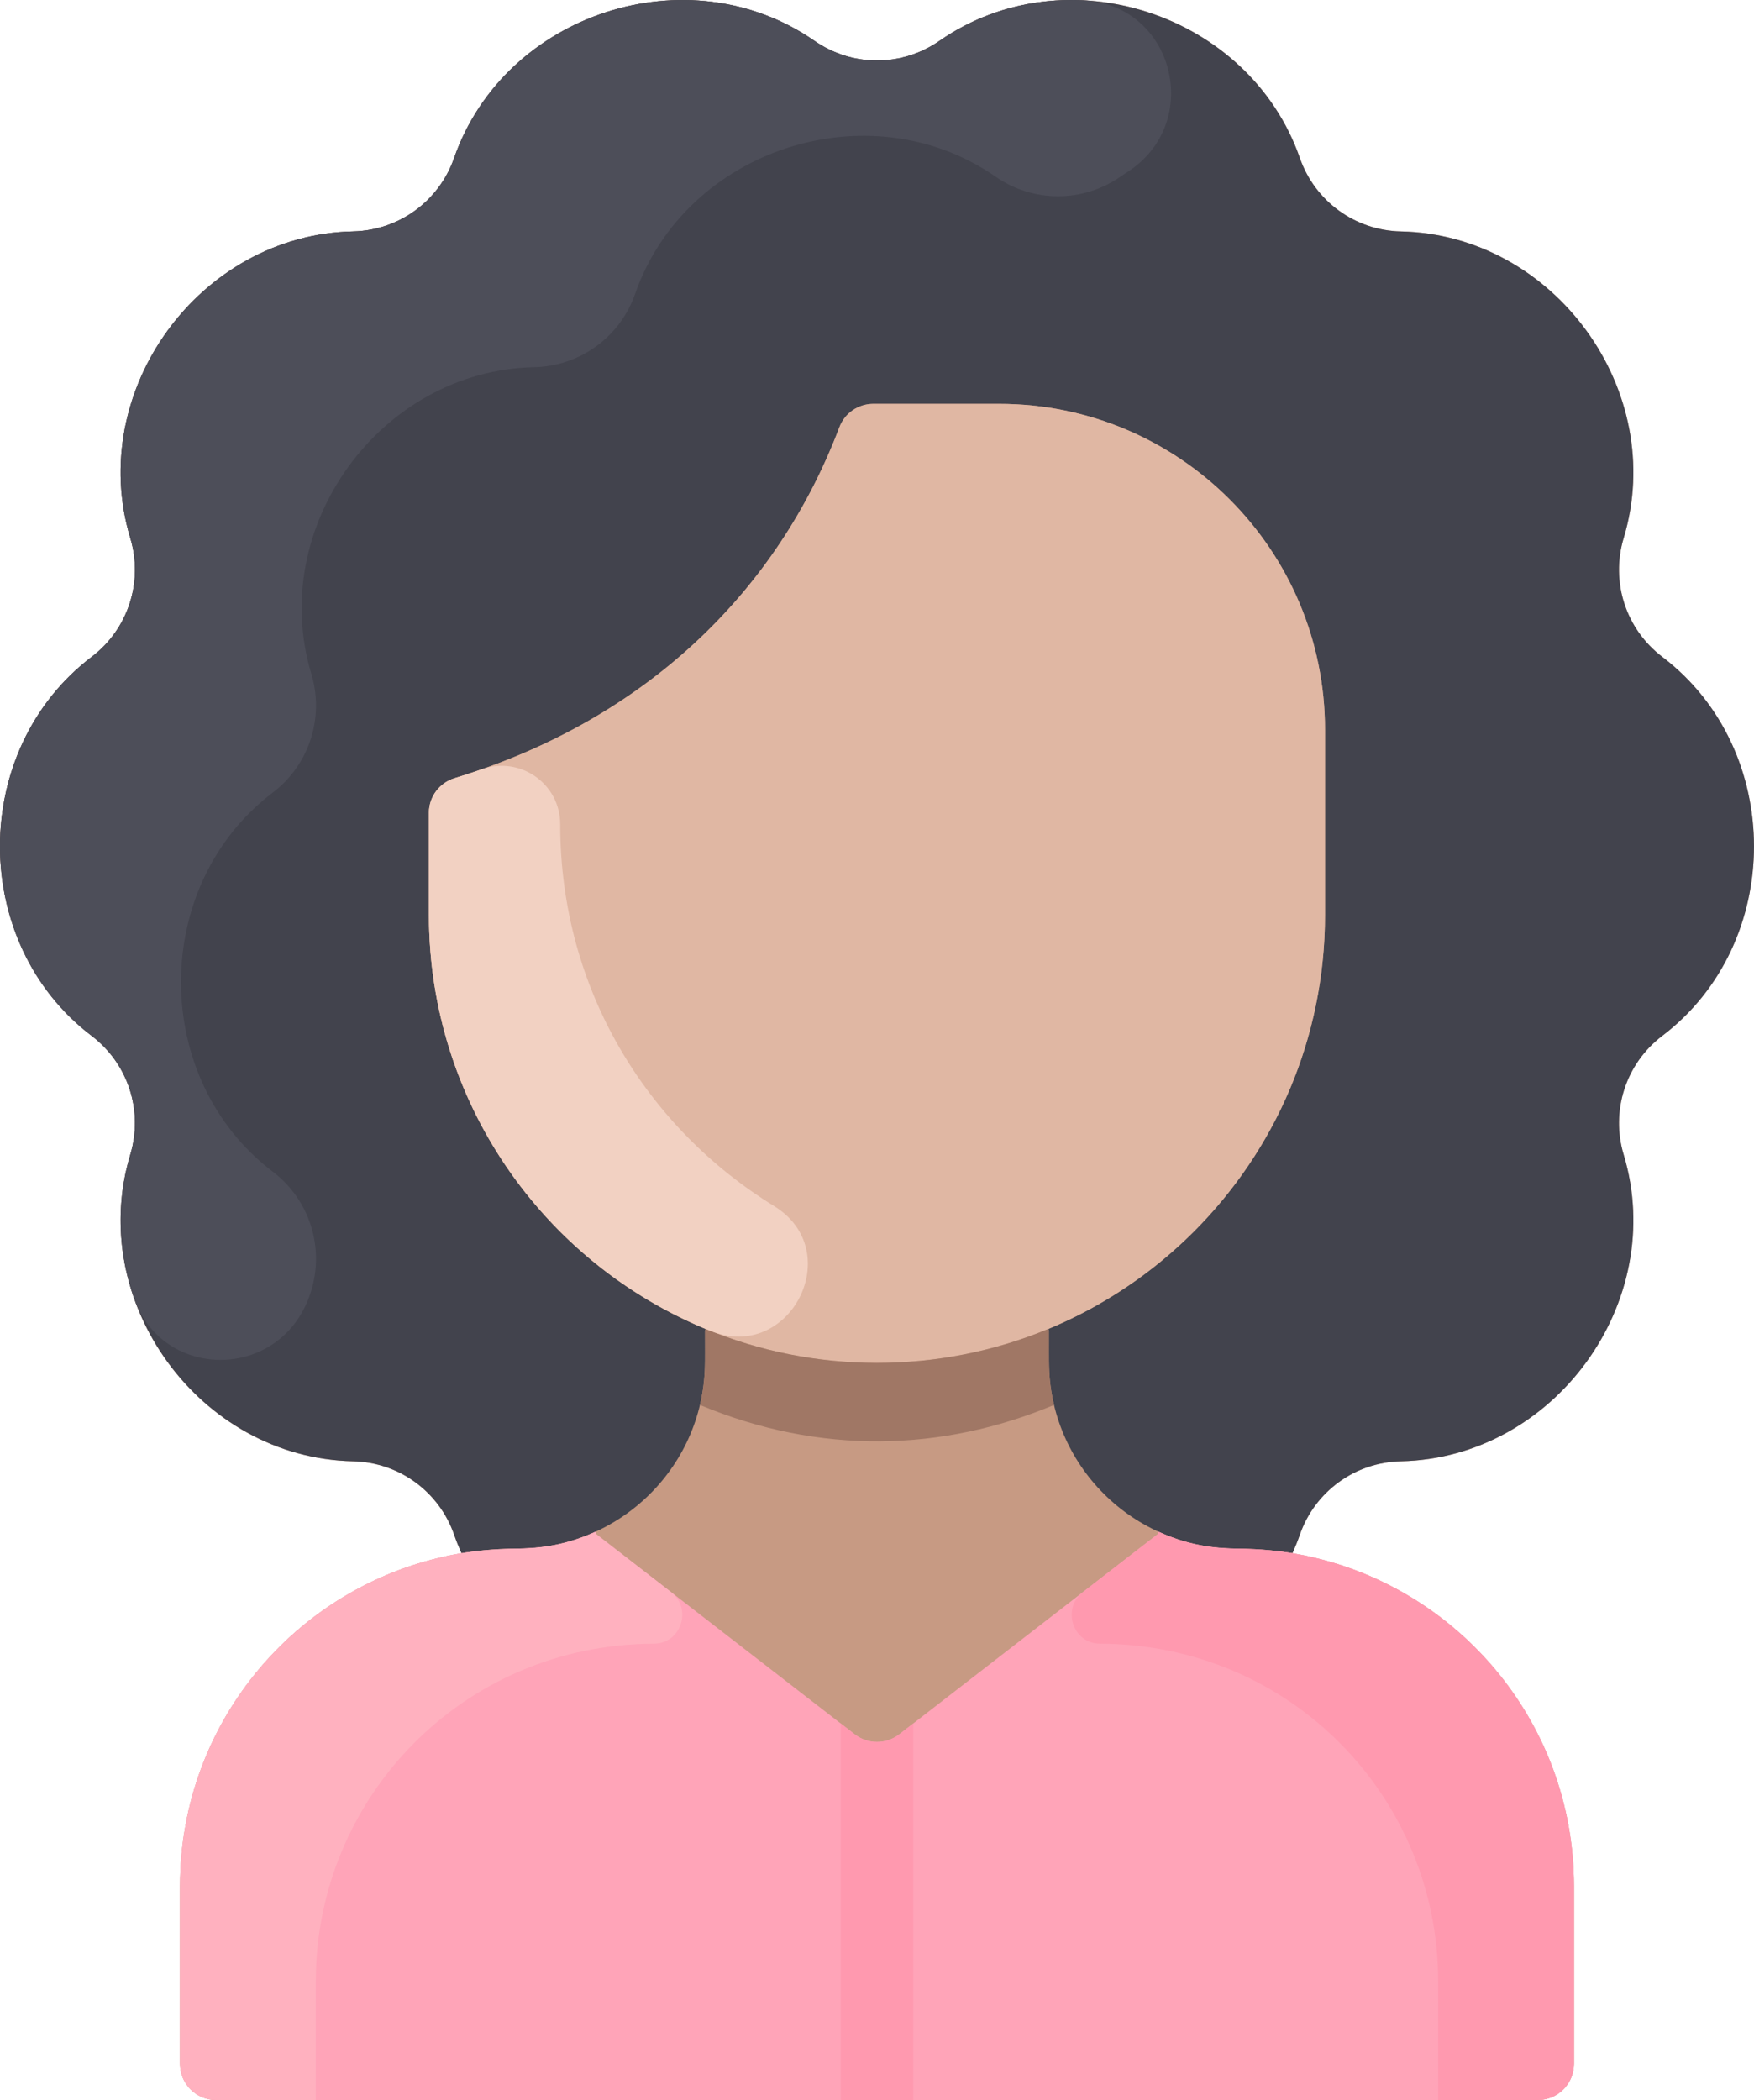 <svg xmlns="http://www.w3.org/2000/svg" id="Layer_1" enable-background="new 0 0 464.003 464.003" viewBox="38.22 0 387.57 464"><path d="m405.521 228.873c-8.194 6.219-11.404 16.764-8.53 26.25 9.8 32.49-15.29 67.03-49.22 67.75-10.12.21-19 6.66-22.33 16.22-.49 1.41-1.04 2.76-1.64 4.1-1.01-.17-2.02-.32-3.04-.44 1.02.13 2.04.28 3.04.45v-.01c35.699 6.038 62.2 36.9 62.2 73.55v39.26c0 4.42-3.58 8-8 8h-292c-4.42 0-8-3.58-8-8v-39.26c0-36.65 26.501-67.512 62.2-73.55v.01c1-.17 2.02-.32 3.04-.45-1.02.12-2.03.27-3.04.44-.6-1.34-1.15-2.69-1.64-4.1-3.33-9.56-12.21-16.01-22.33-16.22-33.93-.72-59.02-35.26-49.22-67.75 2.92-9.69-.47-20.13-8.53-26.25-27.02-20.52-27.02-63.22 0-83.74 8.06-6.12 11.45-16.56 8.53-26.25-9.8-32.49 15.29-67.03 49.22-67.75 10.12-.21 19-6.66 22.33-16.22 11.17-32.04 51.77-45.23 79.64-25.88 8.32 5.78 19.28 5.78 27.6 0 27.87-19.36 68.47-6.16 79.64 25.88 3.33 9.56 12.21 16.01 22.33 16.22 33.93.72 59.02 35.26 49.22 67.75-2.92 9.69.47 20.13 8.53 26.25 27.02 20.52 27.02 63.22 0 83.74z" fill="#c79a83"/><path d="m133.001 202.133c0 41.27 25.25 76.64 61.15 91.5l-.15.37v6.83c0 22.901-18.596 41.34-41.43 41.34-4.21 0-8.35.35-12.37 1.03-.6-1.34-1.15-2.7-1.64-4.11-3.33-9.56-12.21-16.01-22.33-16.22-33.93-.72-59.02-35.26-49.22-67.75 2.92-9.69-.47-20.13-8.53-26.25-27.02-20.52-27.02-63.22 0-83.74 8.06-6.12 11.45-16.56 8.53-26.25-9.8-32.49 15.29-67.03 49.22-67.75 10.12-.21 19-6.66 22.33-16.22 11.17-32.04 51.77-45.23 79.64-25.88 8.32 5.78 19.28 5.78 27.6 0 27.87-19.36 68.47-6.16 79.64 25.88 3.33 9.56 12.21 16.01 22.33 16.22 33.93.72 59.02 35.26 49.22 67.75-2.92 9.69.47 20.13 8.53 26.25 27.02 20.52 27.02 63.22 0 83.74-8.18 6.208-11.41 16.745-8.53 26.25 9.8 32.49-15.29 67.03-49.22 67.75-10.12.21-19 6.66-22.33 16.22-.49 1.41-1.04 2.77-1.64 4.11-4.02-.68-8.16-1.03-12.37-1.03-22.829 0-41.43-18.435-41.43-41.34v-6.83l-.15-.37c35.9-14.86 61.15-50.23 61.15-91.5v-40.89c0-39.77-32.24-72.01-72.01-72.01h-27.819c-3.331 0-6.301 2.063-7.481 5.177-14.779 38.991-45.728 65.564-84.984 77.516-3.382 1.03-5.705 4.126-5.705 7.662v22.545z" fill="#42434d"/><path d="m331.001 161.233v40.9c0 54.696-44.348 99-99 99-54.65 0-99-44.302-99-99v-22.545c0-3.535 2.323-6.632 5.705-7.662 42.437-12.92 71.325-41.481 84.984-77.516 1.181-3.115 4.15-5.177 7.481-5.177h27.829c39.766 0 72.001 32.235 72.001 72z" fill="#e0b7a3"/><path d="m386.001 416.743v39.26c0 4.42-3.58 8-8 8h-292c-4.42 0-8-3.58-8-8v-39.26c0-34.05 22.82-62.77 54.01-71.7 18.223-5.219 23.816-.243 37.74-6.58l.25.54c6.293 4.872 51.698 40.028 57.1 44.21 2.89 2.23 6.91 2.23 9.8 0 5.393-4.175 50.811-39.341 57.1-44.21l.25-.54c13.973 6.359 19.447 1.341 37.74 6.58 31.19 8.93 54.01 37.65 54.01 71.7z" fill="#ffa4b8"/><path d="m140.201 343.193c1.01-.17 2.02-.32 3.04-.44-1.02.13-2.04.28-3.04.45z" fill="#c79a83"/><path d="m323.801 343.193v.01c-1-.17-2.02-.32-3.04-.45 1.02.12 2.03.27 3.04.44z" fill="#c79a83"/><path d="m271.131 310.423c-24.637 10.313-51.712 11.113-78.26 0 1.356-5.626 1.13-9.27 1.13-16.42l.15-.37c24.082 9.996 51.571 10.016 75.7 0l.15.37c0 7.153-.225 10.796 1.13 16.42z" fill="#a07765"/><path d="m140.201 343.193c1.01-.17 2.02-.32 3.04-.44-1.02.13-2.04.28-3.04.45z" fill="#c79a83"/><path d="m323.801 343.193v.01c-1-.17-2.02-.32-3.04-.45 1.02.12 2.03.27 3.04.44z" fill="#c79a83"/><path d="m240.001 380.813v83.19h-16v-83.19l3.1 2.4c2.89 2.23 6.91 2.23 9.8 0z" fill="#ff99af"/><path d="m186.495 351.772c4.746 3.674 2.238 11.378-3.764 11.401-42.333.158-74.729 34.149-74.729 74.57v26.26h-22c-4.418 0-8-3.582-8-8v-39.26c0-41.163 33.37-74.57 74.57-74.57 6.13 0 11.95-1.33 17.18-3.71l.25.54z" fill="#ffb1bf"/><path d="m277.508 351.772c-4.746 3.674-2.238 11.378 3.764 11.401 42.333.158 74.729 34.149 74.729 74.57v26.26h22c4.418 0 8-3.582 8-8v-39.26c0-41.163-33.37-74.57-74.57-74.57-6.13 0-11.95-1.33-17.18-3.71l-.25.54z" fill="#ff99af"/><path d="m277.578.064c20.079.978 26.67 27.09 9.751 37.949-.513.329-1.022.669-1.527 1.02-8.32 5.78-19.28 5.78-27.6 0-27.87-19.35-68.47-6.16-79.64 25.88-3.33 9.56-12.21 16.01-22.33 16.22-33.93.72-59.02 35.26-49.22 67.75 2.92 9.69-.47 20.13-8.53 26.25-27.02 20.52-27.02 63.22 0 83.74 8.06 6.12 11.45 16.56 8.53 26.25-6.044 20.039-32.596 20.219-39.101 1.935-3.551-9.98-4.175-21.072-.899-31.935 2.92-9.69-.47-20.13-8.53-26.25-27.02-20.52-27.02-63.22 0-83.74 8.06-6.12 11.45-16.56 8.53-26.25-9.8-32.49 15.29-67.03 49.22-67.75 10.12-.21 19-6.66 22.33-16.22 11.17-32.04 51.77-45.23 79.64-25.88 8.32 5.78 19.28 5.78 27.6 0 9.648-6.702 20.824-9.502 31.776-8.969z" fill="#4d4e59"/><path d="m209.276 266.491c16.138 9.915 3.556 34.641-14.023 27.591-37.05-14.858-62.251-50.809-62.251-91.949v-22.586c0-3.518 2.32-6.594 5.686-7.616 1.957-.595 3.973-1.25 6.035-1.974 8.399-2.946 17.28 3.164 17.28 12.176-.002 36.776 19.49 67.289 47.273 84.358z" fill="#f2d1c2"/></svg>